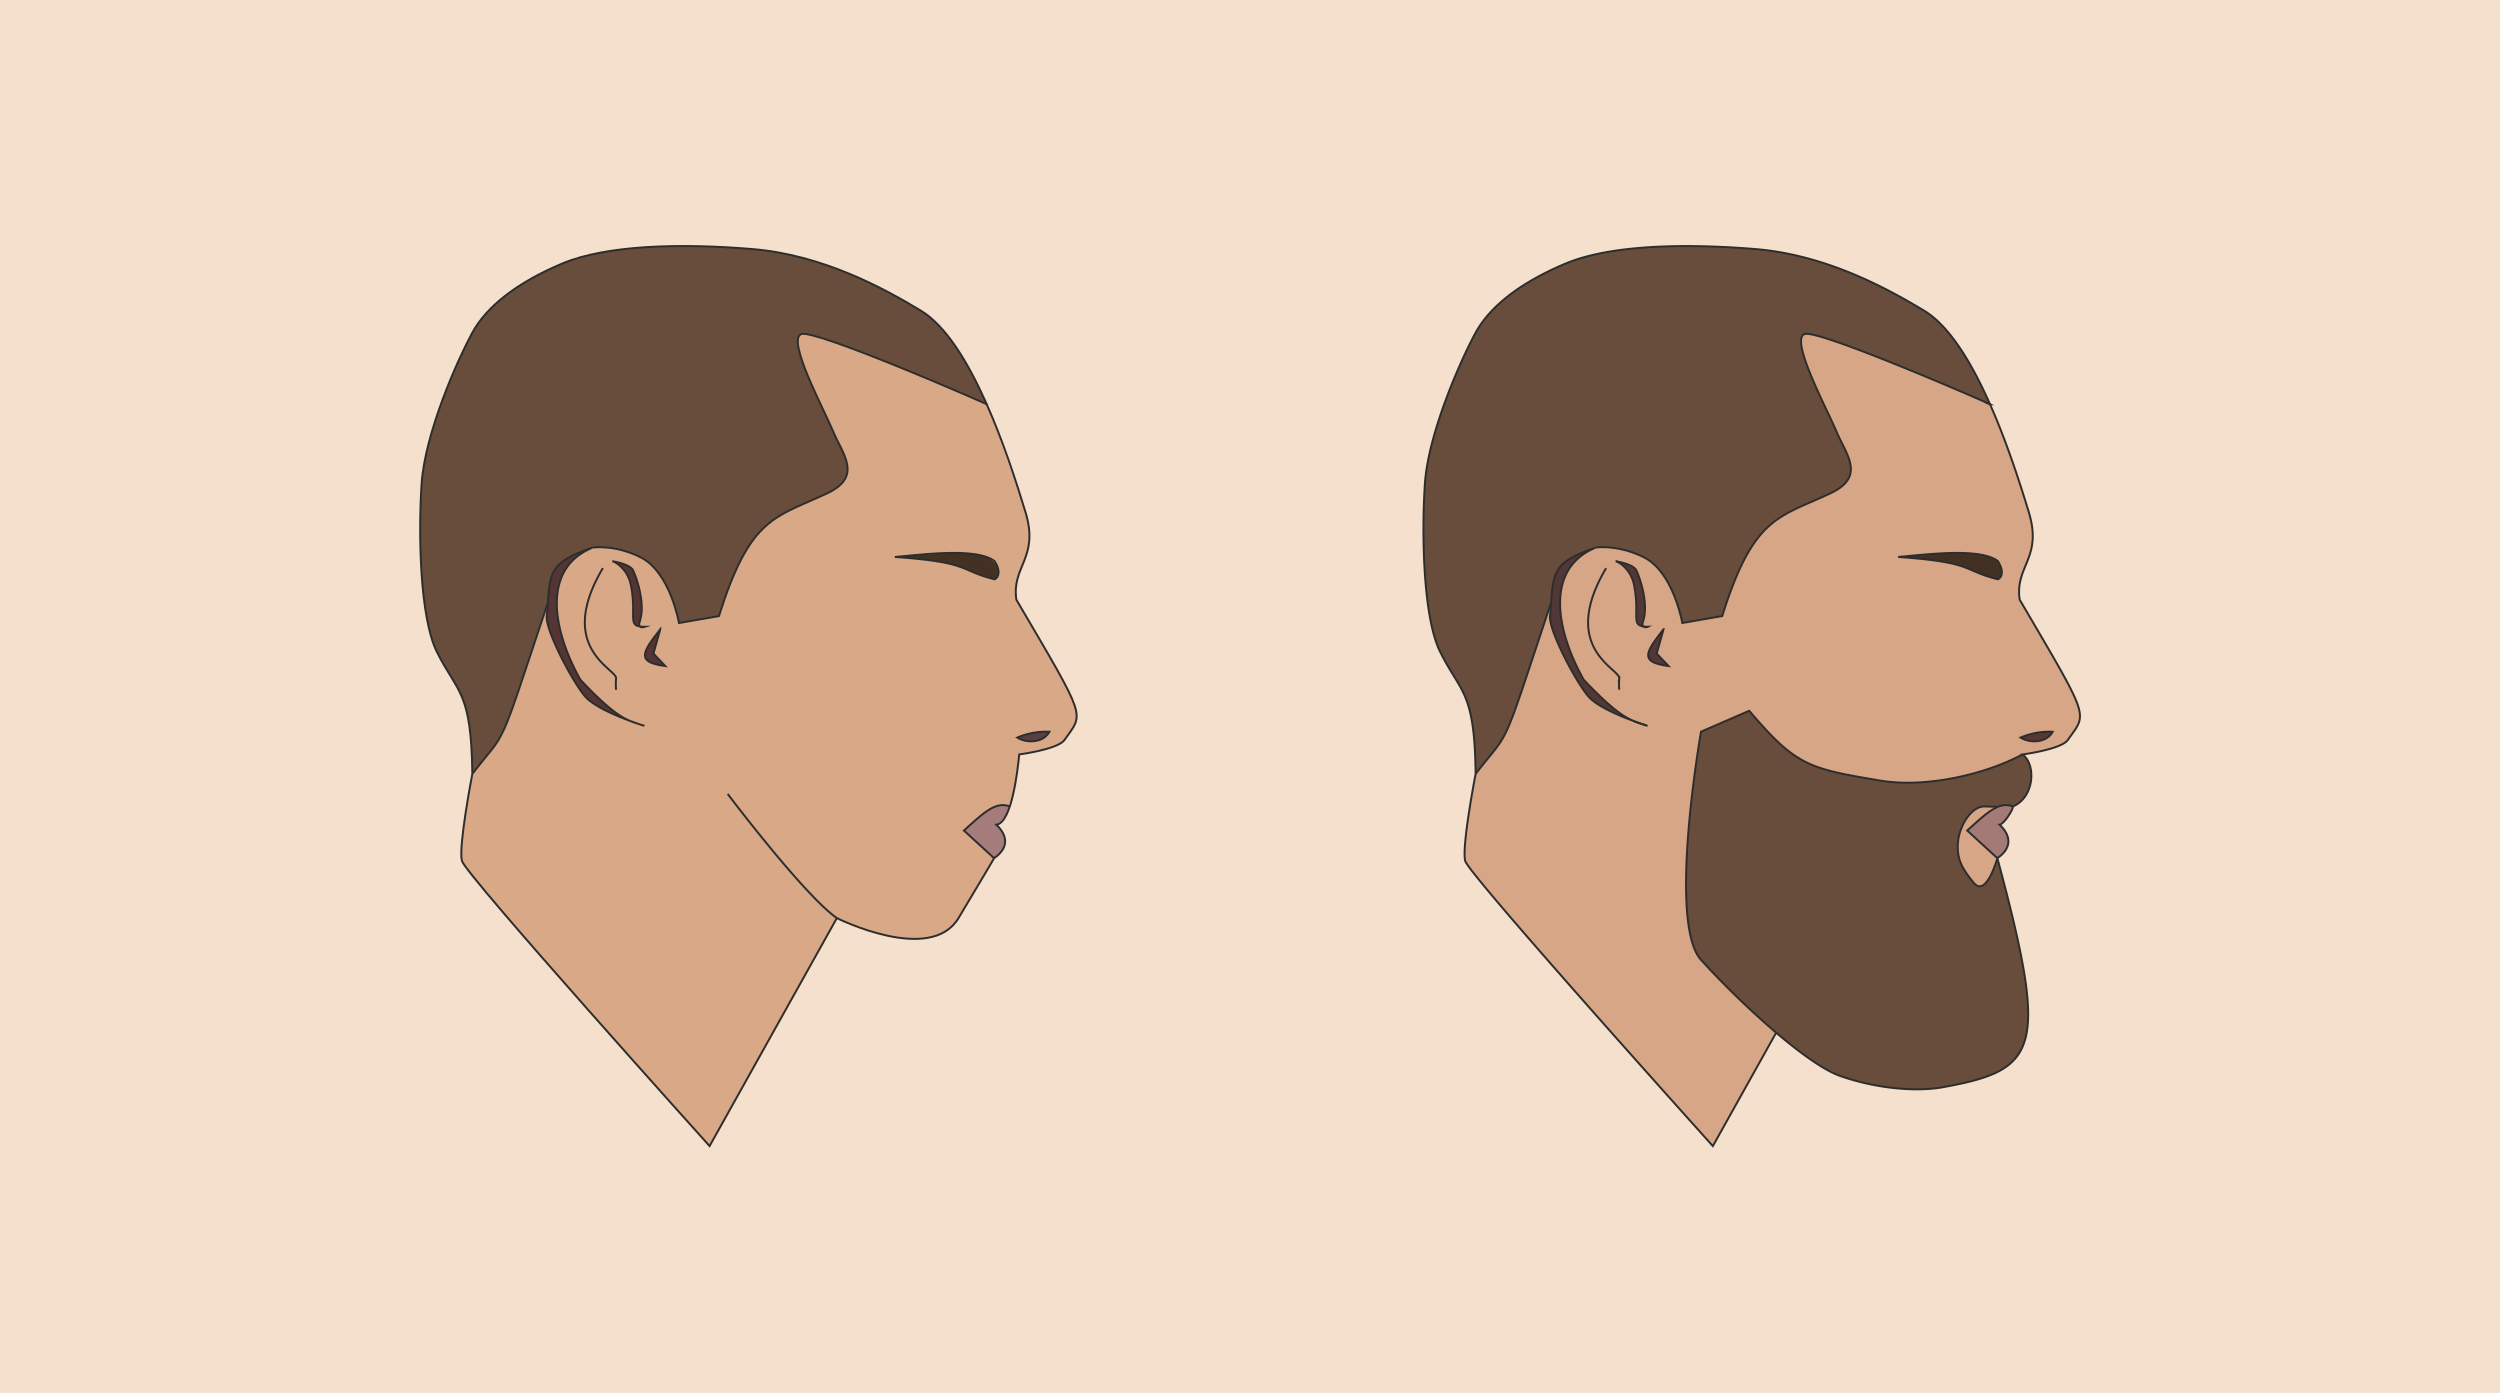 <svg xmlns="http://www.w3.org/2000/svg" viewBox="0 0 1400 780"><path fill="#f5e0cd" d="M0 0h1400v780H0z"/><path d="M587.67 409.79c-3.49 6.32-12.65 6.52-18 3.26a41.16 41.16 0 0118-3.26z" fill="#593f42"/><path d="M327.47 389.81c-7.33-8.79-22-36.87-21.3-44.78 2.07-22.54-.85-29.35 25.43-38.25-28.74 12.08-21.81 46.7-6.57 73.89 0 0 18.81 19.91 26.88 22.71 27.15 9.38-16.05-3.5-24.44-13.57zm15.41-75.52c.57.08 9.47 1.51 11.51 4.88s4.53 14.68 5.07 18.18c1.22 8.22-3 12.16-1 13.55-6.85-1.06-2-6.75-5.15-23-2-10.48-9.93-13.43-10.43-13.61zm26.88 38.07L365.92 366l6.64 7c-15.91-2.22-13.56-6.91-2.8-20.64z" fill="#543533"/><path d="M565.43 451.6c0 2.18-5.25 10-7.46 10.24 6.91 6.57 6.58 13.37-1.28 18.76l-16.89-15.49c11.52-10.47 17.84-16.39 25.63-13.51z" fill="#a47c7a"/><path d="M539.57 318.13c-18.34-8.47-70.89-4-9.78-8.39 33.11-2.37 31.47 12.87 27.25 14.68a111.4 111.4 0 01-17.47-6.29z" fill="#443123"/><path d="M244.67 365.18c-9.54-19.1-10.47-65.45-8.61-94.11s20.27-69.88 28.42-84.78 25.38-28.18 50.31-38.67 66.38-11.41 106.22-8.15 74.07 22.12 94.56 34.47c20.27 12.21 36.89 51.73 37.27 52.63-1.43-.63-95.8-42.59-104.12-39.46s12.58 41.92 17.83 54.5 16.77 25.16-3.15 34.59c-29.87 14.15-43.24 12.94-60.79 68.83l-22.37 3.85s-4.89-28.3-21.32-36.69c-12.53-6.41-25.69-6.23-27.3-5.42-17.66 8.83-23.43 5.66-25 31.27-28.73 86.16-21.74 68.95-42.13 95.39-.56-46.55-8.42-45.43-19.82-68.25z" fill="#684d3c"/><path d="M587.67 409.79a41.16 41.16 0 00-18 3.26c5.43 3.31 14.52 3.04 18-3.26zM557 324.42c4.16-1.78 6.26-17.08-27.25-14.68-61.1 4.36-8.55-.07 9.78 8.39a111.4 111.4 0 0017.47 6.29zm-187.24 27.94s-7.68 9.8-8.73 14.33 11.53 6.3 11.53 6.3l-6.64-7zm-26.88-38.07c14.55 5.18 11 28.71 11.86 33.54.51 2.82 4.37 3.7 6.19 3.15-2.3.12-3.69.14-2.7-2.81 3.79-11.28-3-27.52-3.84-29-2.04-3.37-10.94-4.8-11.51-4.88zm-61.16 96.78c27.24-78.88 25.77-80.38 24.45-66-.74 7.91 14 36 21.3 44.78 6.95 8.34 30.91 15.91 33.29 16.65-9.08-3.15-14.1-2.89-35.73-25.79-15.09-26.94-22.33-59.44 6.59-73.9.84-.42 13.52-1.62 27.3 5.42 16.43 8.39 21.32 36.69 21.32 36.69l22.37-3.92c17.65-56.21 31.74-55.06 60.79-68.83 19.92-9.43 8.38-22 3.15-34.59s-26.22-51.36-17.83-54.5 102.69 38.83 104.12 39.46c.1.1 17.71 48.06 21.44 60.35 7.77 25.67-8 30.05-5.14 48.91 40 68.15 37.79 63 27 78.49-3.72 5.37-25.39 8.16-25.39 8.16s-2.59 25.47-5.35 29.12c-7.76-2.87-14 3-25.63 13.51l16.89 15.49s-4.2 7.33-19.92 33.53-68.13 0-68.13 0l-71.25 127.7S260.75 490 258.65 482.11s5.83-48.68 5.83-48.68z" fill="#d9a887"/><path d="M570.78 422.48s21.67-2.79 25.39-8.16c10.74-15.46 13.12-10.1-27-78.49-2.82-18.84 12.91-23.26 5.14-48.91-10-32.93-30.79-96.17-58.71-113-20.49-12.35-54.73-31.21-94.56-34.47s-81.29-2.33-106.22 8.15-42.17 23.77-50.31 38.67-26.55 56.14-28.42 84.78-.93 75 8.61 94.11c11.61 23.21 19.26 21.62 19.81 68.25 0 0-7.92 40.76-5.83 48.68S397.36 641.8 397.36 641.8l71.28-127.67s52.41 26.22 68.13 0 19.92-33.53 19.92-33.53c7.85-5.38 8.18-12.19 1.28-18.76 8.72-1.13 11.92-30.62 12.81-39.36zm-306.3 10.95c20.39-26.45 13.4-9.23 42.13-95.39" fill="none" stroke="#2d2d2d" stroke-miterlimit="10" stroke-width="1.11"/><path d="M331.62 306.77c.84-.42 13.52-1.62 27.3 5.42 16.43 8.39 21.32 36.69 21.32 36.69l22.37-3.88c17.65-56.21 31.74-55.06 60.79-68.83 19.92-9.43 8.38-22 3.15-34.59s-26.22-51.36-17.83-54.5c7.66-2.88 103.5 38.85 104.13 39.48m-183.09 125.8L365.92 366l6.64 7c-15.91-2.22-13.56-6.91-2.8-20.64z" fill="none" stroke="#2d2d2d" stroke-miterlimit="10" stroke-width="1.11"/><path d="M358.23 348.17c3.79-11.28-3-27.52-3.84-29-2-3.37-10.94-4.8-11.51-4.88.92 0 8.55 3.73 10.46 13.62C356.8 345.78 350.57 351 361 351c-2.3.72-3.66-.18-2.77-2.83zm-20.62-30.04c-26.77 45.27 8.24 56.54 7.39 61.87a36.08 36.08 0 000 6.29" fill="none" stroke="#2d2d2d" stroke-miterlimit="10" stroke-width="1.11"/><path d="M360.86 406.49c-.1-.05-26.21-8.06-33.39-16.68-7.33-8.79-22-36.87-21.3-44.78 2.17-23.6-.48-29.48 25.43-38.25-28.73 12.08-21.81 46.7-6.57 73.89 21.83 23.11 26.87 22.71 35.73 25.79M557 314.28c-10.08-7.78-39.7-3.74-55.91-2.38 42.85 3 35.57 7.44 55.91 12.52 0 0 4.93-2.1 0-10.14zm30.67 95.51a41.16 41.16 0 00-18 3.26c5.43 3.31 14.52 3.04 18-3.26zm-30.98 70.81l-16.89-15.49c11.52-10.47 17.84-16.39 25.63-13.51m-157.93-6.99s42.65 56.54 61.14 69.52" fill="none" stroke="#2d2d2d" stroke-miterlimit="10" stroke-width="1.11"/><path d="M920.21 350.82c-6.69-1-1.91-6.78-5-22.91-1.8-9.27-8.61-13.14-10.2-13.57 1.59.25 9.37 1.71 11.25 4.83.88 1.48 7.63 17.72 3.84 29-.47 1.3-.37 2.17.11 2.65z" fill="#533736"/><path d="M922.79 351a2.57 2.57 0 01-2.58-.15 17.48 17.48 0 002.58.15z" fill="#d7a686"/><path d="M1025.23 276.2c-29.05 13.8-43.15 12.62-60.79 68.8l-22.36 3.85s-4.9-28.3-21.33-36.69c-13.78-7-26.46-5.84-27.3-5.42-23.14 7.83-23.5 13.36-24.85 31.27h-.14c-28.75 86.19-21.76 68.99-42.15 95.42-.54-46.62-8.2-45-19.81-68.25-9.54-19.1-10.47-65.45-8.61-94.11s20.27-69.88 28.42-84.78 25.38-28.18 50.31-38.67 66.38-11.41 106.22-8.15 74.07 22.12 94.56 34.47c14.4 8.67 26.89 29.67 37 52.49-5.79-2.83-96.4-42.12-103.84-39.32-8.39 3.14 12.58 41.92 17.83 54.5s16.76 25.16-3.16 34.59z" fill="#684d3c"/><path d="M893.43 306.78c-28.74 12.08-21.81 46.7-6.57 73.89 14.84 15.71 21.92 20.55 27.71 23-8.32-3.09-20.68-8.35-25.27-13.87-7.3-8.8-22.04-36.86-21.3-44.8.23-2.52.41-4.84.58-7 1.35-17.86 1.71-23.39 24.85-31.22z" fill="#533736"/><path d="M952.55 537.55a477.43 477.43 0 0042.09 40.77l-35.45 63.48S822.58 490 820.48 482.11s5.83-48.68 5.83-48.68c20.39-26.43 13.4-9.23 42.13-95.43h.14c-.17 2.14-.35 4.46-.58 7-.74 7.91 14 36 21.3 44.78 4.59 5.52 17 10.78 25.27 13.87 1.66.71 3.21 1.22 4.81 1.73a2.52 2.52 0 01.39.12c.28.09.53.18.78.25l1.45.48a.49.49 0 01.19.07h.48l29.5 5.37c-2.49 15.33-16.91 106.67.38 125.88z" fill="#d7a686"/><path d="M1118.87 324.42s4.89-2.1 0-10.14c-10.08-7.79-39.7-3.74-55.91-2.38 42.85 2.98 35.57 7.45 55.91 12.52zm12.58 88.63c5.48 3.31 14.56 3 18-3.26a41.16 41.16 0 00-18 3.26zm-199.86-60.69c-10.76 13.72-13.1 18.41 2.8 20.63l-6.64-7zm-16.42-24.45c3.13 16.13-1.65 21.93 5 22.91a2.57 2.57 0 002.58.15 17.48 17.48 0 01-2.58-.15c-.48-.48-.58-1.35-.15-2.65 3.79-11.28-3-27.52-3.84-29-1.88-3.12-9.66-4.58-11.25-4.83 1.63.43 8.44 4.3 10.24 13.57zm-21.72-21.14c.84-.42 13.52-1.62 27.3 5.42 16.43 8.39 21.33 36.69 21.33 36.69l22.36-3.88c17.64-56.21 31.74-55.07 60.79-68.83 19.92-9.43 8.38-22 3.15-34.59s-26.22-51.36-17.83-54.5c7.44-2.8 98 36.49 103.84 39.32 9.49 21.47 16.87 44.53 21.72 60.49 7.77 25.66-8 30.07-5.13 48.91 40.14 68.39 37.76 63 27 78.49-3.73 5.37-25.4 8.16-25.4 8.16-20.48 11.07-54 18.91-79.43 14.68-40.26-6.72-47.36-8.21-73.61-39.13l-27 11.71s-.13.74-.36 2.12l-29.5-5.37h-.48a.49.49 0 00-.19-.07c-.5-.18-1-.33-1.45-.48l-.78-.25a2.52 2.52 0 00-.39-.12c-1.31-.47-3-1-4.81-1.73-5.79-2.46-12.87-7.3-27.71-23-15.24-27.19-22.17-61.81 6.57-73.89zm225.07 173.83s-6.18 22.24-13.16 13.86-9.79-14-8.85-23.3 7.8-19.79 14.9-19.56l7.11.23v.1c-4.7 2-9.82 6.73-16.93 13.18z" fill="#d7a686"/><path d="M1053.18 437.16c25.39 4.23 59-3.61 79.43-14.68 7.87 5.88 6.52 24.14-5.35 29.12a11.19 11.19 0 00-8.7.33v-.1l-7.11-.23c-7.1-.23-14 10.24-14.9 19.56s1.86 14.92 8.85 23.3 13.16-13.86 13.16-13.86c28.91 107.53 23.19 118.49-30.4 128.22-15.38 2.8-37.74.7-57.65-6.28-9.16-3.22-22.37-12.78-35.83-24.22a477.43 477.43 0 01-42.09-40.77c-17.29-19.21-2.87-110.59-.36-125.69.23-1.38.36-2.12.36-2.12l27-11.71c26.23 30.97 33.33 32.41 73.59 39.13z" fill="#684d3c"/><path d="M919.4 405.42c-1.6-.51-3.15-1-4.81-1.73 1.85.69 3.5 1.31 4.81 1.73z" fill="#d7a686"/><path d="M920.57 405.79c.47.15.95.3 1.45.48zm0 0c-.25-.07-.5-.16-.78-.25z" fill="#533736"/><path d="M1118.87 324.42c-20.34-5.07-13.06-9.54-55.91-12.52 16.21-1.36 45.83-5.41 55.91 2.38 4.89 8.04 0 10.14 0 10.14z" fill="#423024"/><path d="M934.39 373c-15.9-2.22-13.56-6.91-2.8-20.63L927.75 366z" fill="#533736"/><path d="M1149.5 409.79c-3.49 6.3-12.57 6.57-18 3.26a41.16 41.16 0 0118-3.26z" fill="#563735"/><path d="M1101.63 465.11c7.11-6.45 12.23-11.18 16.93-13.18a11.19 11.19 0 018.7-.33c0 2.18-5.25 10-7.46 10.24 6.9 6.57 6.57 13.38-1.28 18.76z" fill="#a37a76"/><path d="M826.31 433.43c20.39-26.43 13.4-9.23 42.13-95.43m25.01-31.23c.84-.42 13.52-1.62 27.3 5.42 16.43 8.39 21.33 36.69 21.33 36.69l22.36-3.88c17.64-56.21 31.74-55.07 60.79-68.83 19.92-9.43 8.38-22 3.15-34.59s-26.22-51.36-17.83-54.5c7.44-2.8 98 36.49 103.84 39.32a1.27 1.27 0 01.29.16m-183.09 125.8L927.75 366l6.64 7c-15.9-2.23-13.56-6.92-2.8-20.64zm-11.38-1.54a17.48 17.48 0 002.58.15 2.57 2.57 0 01-2.58-.15z" fill="none" stroke="#2d2d2d" stroke-miterlimit="10" stroke-width="1.11"/><path d="M904.71 314.29h.22c1.59.43 8.4 4.3 10.2 13.57 3.13 16.13-1.65 21.93 5 22.91" fill="none" stroke="#2d2d2d" stroke-miterlimit="10" stroke-width="1.11"/><path d="M920.21 350.82c-.48-.48-.58-1.35-.15-2.65 3.79-11.28-3-27.52-3.84-29-1.88-3.12-9.66-4.58-11.25-4.83m-5.53 3.79c-26.77 45.27 8.24 56.54 7.34 61.84a36.08 36.08 0 000 6.29m13.01 19.28l.78.25c.47.15.95.3 1.45.48m-7.43-2.58c1.66.71 3.21 1.22 4.81 1.73" fill="none" stroke="#2d2d2d" stroke-miterlimit="10" stroke-width="1.11"/><path d="M914.57 403.68c-8.32-3.09-20.68-8.35-25.27-13.87C882 381 867.26 352.94 868 345c.23-2.52.41-4.84.58-7 1.35-17.91 1.71-23.44 24.85-31.27-28.74 12.08-21.81 46.7-6.57 73.89 14.84 15.71 21.92 20.55 27.71 23m0 .06h0m4.83 1.74c-1.31-.47-3-1-4.81-1.73m4.81 1.73a2.52 2.52 0 01.39.12m2.21.73l-1.45-.48c-.25-.07-.5-.16-.78-.25m2.23.73a.49.49 0 01.19.07h.38m.12.15h-.1m196.28-92.21c-10.08-7.79-39.7-3.74-55.91-2.38 42.85 3 35.57 7.45 55.91 12.52 0 0 4.89-2.1 0-10.14zm30.63 95.51a41.16 41.16 0 00-18 3.26c5.43 3.31 14.5 3.04 18-3.26z" fill="none" stroke="#2d2d2d" stroke-miterlimit="10" stroke-width="1.11"/><path d="M1132.61 422.48c-20.48 11.07-54 18.91-79.43 14.68-40.26-6.72-47.36-8.21-73.61-39.13l-27 11.71s-.13.74-.36 2.12c-2.51 15.1-16.93 106.48.36 125.69a477.43 477.43 0 0042.09 40.77c13.46 11.44 26.67 21 35.83 24.22 19.91 7 42.27 9.08 57.65 6.28 53.59-9.73 59.31-20.69 30.4-128.22l-16.89-15.49c7.11-6.45 12.23-11.18 16.93-13.18a11.19 11.19 0 018.7-.33c11.87-5 13.22-23.24 5.35-29.12 0 0 21.67-2.79 25.4-8.16 10.73-15.45 13.11-10.1-27-78.49-2.83-18.84 12.9-23.25 5.13-48.91-4.85-16-12.23-39-21.72-60.49-10.1-22.82-22.59-43.82-37-52.49-20.49-12.35-54.73-31.21-94.56-34.47s-81.29-2.33-106.22 8.15-42.17 23.77-50.31 38.67-26.55 56.14-28.42 84.78-.93 75 8.61 94.11c11.61 23.21 19.27 21.63 19.81 68.25 0 0-7.92 40.76-5.83 48.68S959.19 641.8 959.19 641.8l35.45-63.48" fill="none" stroke="#2d2d2d" stroke-miterlimit="10" stroke-width="1.11"/><path d="M1127.26 451.6c0 2.18-5.25 10-7.46 10.24 6.9 6.57 6.57 13.38-1.28 18.76 0 0-6.18 22.24-13.16 13.86s-9.79-14-8.85-23.3 7.8-19.79 14.9-19.56l7.11.23" fill="none" stroke="#2d2d2d" stroke-miterlimit="10" stroke-width="1.11"/></svg>